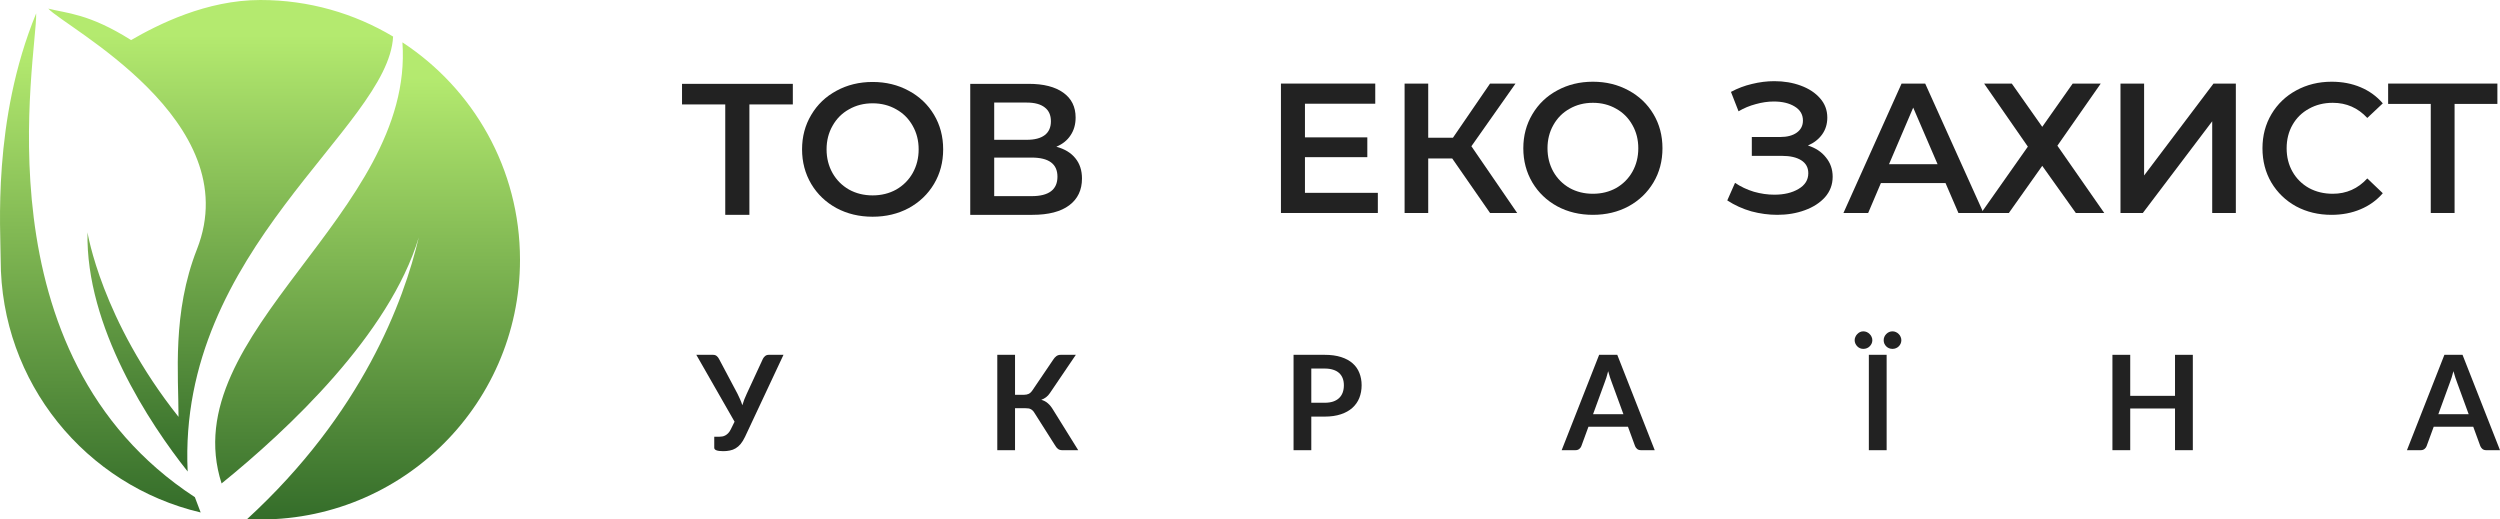 <svg width="154" height="32" viewBox="0 0 154 32" fill="none" xmlns="http://www.w3.org/2000/svg">
<path d="M84.875 11.879V13.12H78.906V5.148H84.716V6.389H80.385V8.462H84.227V9.681H80.385V11.879H84.875Z" fill="#222222"/>
<path d="M89.456 9.761H87.978V13.12H86.523V5.148H87.978V8.485H89.501L91.787 5.148H93.356L90.638 9.009L93.458 13.12H91.787L89.456 9.761Z" fill="#222222"/>
<path d="M98.122 13.234C97.311 13.234 96.58 13.06 95.928 12.71C95.276 12.354 94.765 11.864 94.393 11.241C94.022 10.611 93.836 9.909 93.836 9.134C93.836 8.36 94.022 7.661 94.393 7.039C94.765 6.408 95.276 5.919 95.928 5.569C96.58 5.213 97.311 5.034 98.122 5.034C98.933 5.034 99.665 5.213 100.317 5.569C100.968 5.919 101.48 6.405 101.851 7.027C102.223 7.65 102.408 8.352 102.408 9.134C102.408 9.916 102.223 10.619 101.851 11.241C101.48 11.864 100.968 12.354 100.317 12.71C99.665 13.06 98.933 13.234 98.122 13.234ZM98.122 11.936C98.653 11.936 99.13 11.818 99.555 11.583C99.979 11.34 100.313 11.006 100.555 10.581C100.798 10.148 100.919 9.666 100.919 9.134C100.919 8.603 100.798 8.124 100.555 7.699C100.313 7.266 99.979 6.932 99.555 6.697C99.13 6.454 98.653 6.333 98.122 6.333C97.592 6.333 97.114 6.454 96.69 6.697C96.266 6.932 95.932 7.266 95.689 7.699C95.447 8.124 95.326 8.603 95.326 9.134C95.326 9.666 95.447 10.148 95.689 10.581C95.932 11.006 96.266 11.34 96.69 11.583C97.114 11.818 97.592 11.936 98.122 11.936Z" fill="#222222"/>
<path d="M111.368 8.963C111.846 9.115 112.217 9.362 112.482 9.704C112.755 10.038 112.892 10.433 112.892 10.888C112.892 11.367 112.736 11.784 112.426 12.141C112.115 12.49 111.698 12.76 111.175 12.95C110.66 13.139 110.095 13.234 109.481 13.234C108.95 13.234 108.416 13.162 107.878 13.018C107.347 12.866 106.855 12.642 106.4 12.346L106.878 11.264C107.226 11.499 107.613 11.682 108.037 11.811C108.462 11.932 108.882 11.993 109.299 11.993C109.898 11.993 110.394 11.875 110.788 11.64C111.19 11.405 111.391 11.082 111.391 10.672C111.391 10.322 111.247 10.057 110.959 9.875C110.671 9.692 110.273 9.601 109.765 9.601H107.912V8.44H109.652C110.091 8.44 110.436 8.348 110.686 8.166C110.936 7.984 111.061 7.737 111.061 7.426C111.061 7.054 110.891 6.765 110.55 6.56C110.216 6.355 109.788 6.253 109.265 6.253C108.909 6.253 108.541 6.306 108.162 6.412C107.783 6.511 107.427 6.659 107.094 6.856L106.627 5.661C107.037 5.44 107.469 5.277 107.923 5.171C108.386 5.057 108.844 5 109.299 5C109.89 5 110.432 5.091 110.925 5.273C111.425 5.456 111.823 5.718 112.119 6.059C112.414 6.393 112.562 6.788 112.562 7.244C112.562 7.638 112.456 7.984 112.244 8.28C112.031 8.576 111.74 8.804 111.368 8.963Z" fill="#222222"/>
<path d="M119.843 11.275H115.864L115.079 13.12H113.556L117.137 5.148H118.592L122.185 13.12H120.639L119.843 11.275ZM119.354 10.114L117.853 6.629L116.364 10.114H119.354Z" fill="#222222"/>
<path d="M123.926 5.148L125.802 7.813L127.678 5.148H129.406L126.735 8.975L129.622 13.12H127.871L125.802 10.216L123.745 13.12H122.039L124.916 9.032L122.221 5.148H123.926Z" fill="#222222"/>
<path d="M130.622 5.148H132.077V10.809L136.352 5.148H137.728V13.12H136.272V7.471L131.998 13.12H130.622V5.148Z" fill="#222222"/>
<path d="M143.62 13.234C142.816 13.234 142.089 13.06 141.437 12.71C140.793 12.354 140.285 11.864 139.914 11.241C139.55 10.619 139.368 9.916 139.368 9.134C139.368 8.352 139.554 7.65 139.925 7.027C140.296 6.405 140.804 5.919 141.448 5.569C142.1 5.213 142.828 5.034 143.631 5.034C144.283 5.034 144.878 5.148 145.416 5.376C145.954 5.604 146.409 5.934 146.78 6.367L145.825 7.266C145.249 6.644 144.541 6.333 143.699 6.333C143.154 6.333 142.665 6.454 142.233 6.697C141.801 6.932 141.463 7.263 141.221 7.688C140.978 8.113 140.857 8.595 140.857 9.134C140.857 9.673 140.978 10.155 141.221 10.581C141.463 11.006 141.801 11.34 142.233 11.583C142.665 11.818 143.154 11.936 143.699 11.936C144.541 11.936 145.249 11.621 145.825 10.991L146.78 11.902C146.409 12.335 145.95 12.665 145.405 12.893C144.867 13.12 144.272 13.234 143.62 13.234Z" fill="#222222"/>
<path d="M153.839 6.401H151.202V13.12H149.735V6.401H147.109V5.148H153.839V6.401Z" fill="#222222"/>
<path d="M48.263 21.857L45.891 26.914C45.807 27.09 45.718 27.235 45.623 27.349C45.528 27.463 45.425 27.552 45.314 27.617C45.206 27.682 45.088 27.727 44.961 27.751C44.836 27.778 44.702 27.792 44.558 27.792C44.363 27.792 44.221 27.774 44.132 27.739C44.042 27.704 43.998 27.652 43.998 27.585V26.902H44.315C44.374 26.902 44.435 26.897 44.497 26.886C44.56 26.875 44.621 26.853 44.68 26.821C44.742 26.788 44.802 26.742 44.859 26.683C44.916 26.623 44.969 26.545 45.017 26.447L45.249 25.976L42.893 21.857H43.916C44.011 21.857 44.087 21.88 44.144 21.926C44.201 21.972 44.248 22.03 44.286 22.101L45.428 24.253C45.49 24.373 45.545 24.491 45.594 24.607C45.646 24.723 45.69 24.843 45.728 24.964C45.799 24.721 45.889 24.484 46.001 24.253L46.996 22.101C47.026 22.041 47.07 21.985 47.13 21.934C47.189 21.883 47.265 21.857 47.357 21.857H48.263Z" fill="#222222"/>
<path d="M66.418 27.731H65.427C65.324 27.731 65.237 27.704 65.167 27.65C65.099 27.595 65.035 27.516 64.976 27.41L63.724 25.436C63.692 25.379 63.657 25.333 63.619 25.297C63.584 25.26 63.544 25.23 63.501 25.208C63.46 25.184 63.413 25.168 63.359 25.159C63.307 25.151 63.248 25.147 63.18 25.147H62.526V27.731H61.433V21.857H62.526V24.319H63.079C63.19 24.319 63.286 24.3 63.367 24.262C63.448 24.224 63.524 24.153 63.594 24.05L64.882 22.149C64.936 22.063 65 21.992 65.073 21.938C65.146 21.884 65.234 21.857 65.337 21.857H66.272L64.675 24.213C64.607 24.316 64.529 24.401 64.439 24.469C64.35 24.537 64.251 24.589 64.143 24.627C64.305 24.673 64.442 24.746 64.553 24.847C64.667 24.944 64.775 25.079 64.878 25.253L66.418 27.731Z" fill="#222222"/>
<path d="M81.593 24.81C81.793 24.81 81.968 24.786 82.117 24.737C82.266 24.686 82.389 24.614 82.487 24.522C82.587 24.427 82.661 24.313 82.71 24.18C82.759 24.045 82.783 23.895 82.783 23.73C82.783 23.572 82.759 23.43 82.71 23.303C82.661 23.176 82.588 23.067 82.49 22.978C82.393 22.889 82.27 22.821 82.121 22.775C81.972 22.726 81.796 22.702 81.593 22.702H80.776V24.81H81.593ZM81.593 21.857C81.986 21.857 82.325 21.903 82.612 21.995C82.9 22.087 83.136 22.216 83.323 22.381C83.51 22.546 83.648 22.744 83.738 22.974C83.83 23.204 83.876 23.456 83.876 23.73C83.876 24.014 83.828 24.275 83.734 24.514C83.639 24.749 83.497 24.952 83.307 25.123C83.118 25.294 82.879 25.426 82.592 25.521C82.308 25.616 81.975 25.663 81.593 25.663H80.776V27.731H79.683V21.857H81.593Z" fill="#222222"/>
<path d="M100.002 25.513L99.287 23.559C99.251 23.472 99.215 23.369 99.177 23.25C99.139 23.131 99.101 23.002 99.063 22.864C99.028 23.002 98.991 23.132 98.954 23.254C98.915 23.373 98.879 23.478 98.844 23.567L98.133 25.513H100.002ZM101.931 27.731H101.086C100.991 27.731 100.914 27.708 100.855 27.662C100.795 27.613 100.75 27.553 100.721 27.483L100.282 26.285H97.849L97.41 27.483C97.388 27.545 97.346 27.602 97.284 27.654C97.222 27.705 97.143 27.731 97.048 27.731H96.199L98.507 21.857H99.624L101.931 27.731Z" fill="#222222"/>
<path d="M116.217 27.731H115.121V21.857H116.217V27.731ZM115.336 20.959C115.336 21.032 115.321 21.101 115.291 21.166C115.261 21.231 115.221 21.288 115.169 21.337C115.121 21.386 115.062 21.424 114.995 21.451C114.927 21.478 114.855 21.491 114.779 21.491C114.709 21.491 114.641 21.478 114.576 21.451C114.514 21.424 114.458 21.386 114.41 21.337C114.361 21.288 114.322 21.231 114.292 21.166C114.262 21.101 114.247 21.032 114.247 20.959C114.247 20.886 114.262 20.817 114.292 20.752C114.322 20.684 114.361 20.626 114.41 20.577C114.458 20.526 114.514 20.485 114.576 20.455C114.641 20.425 114.709 20.411 114.779 20.411C114.855 20.411 114.927 20.425 114.995 20.455C115.062 20.485 115.121 20.526 115.169 20.577C115.221 20.626 115.261 20.684 115.291 20.752C115.321 20.817 115.336 20.886 115.336 20.959ZM117.123 20.959C117.123 21.032 117.108 21.101 117.079 21.166C117.052 21.231 117.012 21.288 116.961 21.337C116.912 21.386 116.854 21.424 116.786 21.451C116.721 21.478 116.652 21.491 116.579 21.491C116.503 21.491 116.431 21.478 116.364 21.451C116.299 21.424 116.242 21.386 116.193 21.337C116.144 21.288 116.105 21.231 116.075 21.166C116.048 21.101 116.035 21.032 116.035 20.959C116.035 20.886 116.048 20.817 116.075 20.752C116.105 20.684 116.144 20.626 116.193 20.577C116.242 20.526 116.299 20.485 116.364 20.455C116.431 20.425 116.503 20.411 116.579 20.411C116.652 20.411 116.721 20.425 116.786 20.455C116.854 20.485 116.912 20.526 116.961 20.577C117.012 20.626 117.052 20.684 117.079 20.752C117.108 20.817 117.123 20.886 117.123 20.959Z" fill="#222222"/>
<path d="M135.078 21.857V27.731H133.981V25.163H131.222V27.731H130.126V21.857H131.222V24.384H133.981V21.857H135.078Z" fill="#222222"/>
<path d="M152.07 25.513L151.355 23.559C151.32 23.472 151.283 23.369 151.246 23.25C151.208 23.131 151.17 23.002 151.132 22.864C151.097 23.002 151.06 23.132 151.022 23.254C150.984 23.373 150.948 23.478 150.912 23.567L150.202 25.513H152.07ZM154 27.731H153.155C153.06 27.731 152.983 27.708 152.923 27.662C152.864 27.613 152.819 27.553 152.789 27.483L152.351 26.285H149.917L149.478 27.483C149.457 27.545 149.415 27.602 149.353 27.654C149.29 27.705 149.212 27.731 149.117 27.731H148.268L150.575 21.857H151.692L154 27.731Z" fill="#222222"/>
<path d="M48.838 6.433H46.163V13.234H44.676V6.433H42.013V5.165H48.838V6.433Z" fill="#222222"/>
<path d="M53.753 13.35C52.931 13.35 52.189 13.173 51.528 12.819C50.867 12.458 50.348 11.963 49.972 11.332C49.595 10.694 49.407 9.983 49.407 9.2C49.407 8.416 49.595 7.709 49.972 7.078C50.348 6.441 50.867 5.945 51.528 5.591C52.189 5.23 52.931 5.049 53.753 5.049C54.575 5.049 55.317 5.23 55.978 5.591C56.639 5.945 57.157 6.437 57.534 7.067C57.911 7.697 58.099 8.408 58.099 9.2C58.099 9.991 57.911 10.702 57.534 11.332C57.157 11.963 56.639 12.458 55.978 12.819C55.317 13.173 54.575 13.35 53.753 13.35ZM53.753 12.036C54.291 12.036 54.775 11.916 55.205 11.678C55.636 11.432 55.974 11.094 56.22 10.664C56.466 10.226 56.589 9.738 56.589 9.2C56.589 8.662 56.466 8.177 56.22 7.747C55.974 7.309 55.636 6.971 55.205 6.733C54.775 6.487 54.291 6.364 53.753 6.364C53.215 6.364 52.731 6.487 52.3 6.733C51.87 6.971 51.532 7.309 51.286 7.747C51.04 8.177 50.917 8.662 50.917 9.2C50.917 9.738 51.04 10.226 51.286 10.664C51.532 11.094 51.87 11.432 52.3 11.678C52.731 11.916 53.215 12.036 53.753 12.036Z" fill="#222222"/>
<path d="M65.07 9.038C65.585 9.177 65.977 9.415 66.246 9.753C66.515 10.083 66.65 10.498 66.65 10.998C66.65 11.705 66.388 12.255 65.866 12.646C65.343 13.038 64.586 13.234 63.595 13.234H59.767V5.165H63.376C64.283 5.165 64.99 5.345 65.497 5.707C66.004 6.068 66.258 6.579 66.258 7.24C66.258 7.662 66.154 8.028 65.946 8.335C65.747 8.642 65.455 8.877 65.07 9.038ZM61.243 8.612H63.249C63.733 8.612 64.102 8.516 64.356 8.323C64.609 8.131 64.736 7.847 64.736 7.47C64.736 7.094 64.609 6.809 64.356 6.617C64.102 6.417 63.733 6.318 63.249 6.318H61.243V8.612ZM63.549 12.082C64.609 12.082 65.139 11.682 65.139 10.883C65.139 10.099 64.609 9.707 63.549 9.707H61.243V12.082H63.549Z" fill="#222222"/>
<path d="M12.004 30.626C-1.485 21.814 2.283 3.464 2.229 0.823C-0.489 7.416 0.042 14.225 0.042 16C0.042 23.578 5.303 29.911 12.361 31.568C12.253 31.297 12.058 30.777 12.004 30.626Z" fill="url(#paint0_linear_135_1506)"/>
<path d="M24.789 2.609C25.547 13.175 10.673 20.504 13.65 29.781C17.753 26.458 23.988 20.612 25.796 14.626C24.876 18.534 22.321 25.462 15.22 31.979C24.411 32.444 32.032 25.116 32.032 16C32.032 10.393 29.152 5.467 24.789 2.609Z" fill="url(#paint1_linear_135_1506)"/>
<path d="M16.042 0C12.719 0 9.742 1.505 8.074 2.468C5.465 0.823 4.091 0.823 2.976 0.53C3.95 1.656 15.252 7.416 12.134 15.351C10.597 19.259 10.997 23.102 10.997 25.678C6.245 19.703 5.39 14.312 5.39 14.312C5.271 20.125 9.211 26.09 11.56 29.045C10.911 15.362 23.934 7.87 24.215 2.252C21.823 0.823 19.03 0 16.042 0Z" fill="url(#paint2_linear_135_1506)"/>
<defs>
<linearGradient id="paint0_linear_135_1506" x1="6.181" y1="-0.872" x2="6.181" y2="35.611" gradientUnits="userSpaceOnUse">
<stop offset="0.109" stop-color="#B4EA6F"/>
<stop offset="1" stop-color="#225B20"/>
</linearGradient>
<linearGradient id="paint1_linear_135_1506" x1="22.645" y1="0.988" x2="22.645" y2="35.866" gradientUnits="userSpaceOnUse">
<stop offset="0.109" stop-color="#B4EA6F"/>
<stop offset="1" stop-color="#225B20"/>
</linearGradient>
<linearGradient id="paint2_linear_135_1506" x1="13.597" y1="-1.601" x2="13.597" y2="32.866" gradientUnits="userSpaceOnUse">
<stop offset="0.109" stop-color="#B4EA6F"/>
<stop offset="1" stop-color="#225B20"/>
</linearGradient>
</defs>
</svg>
